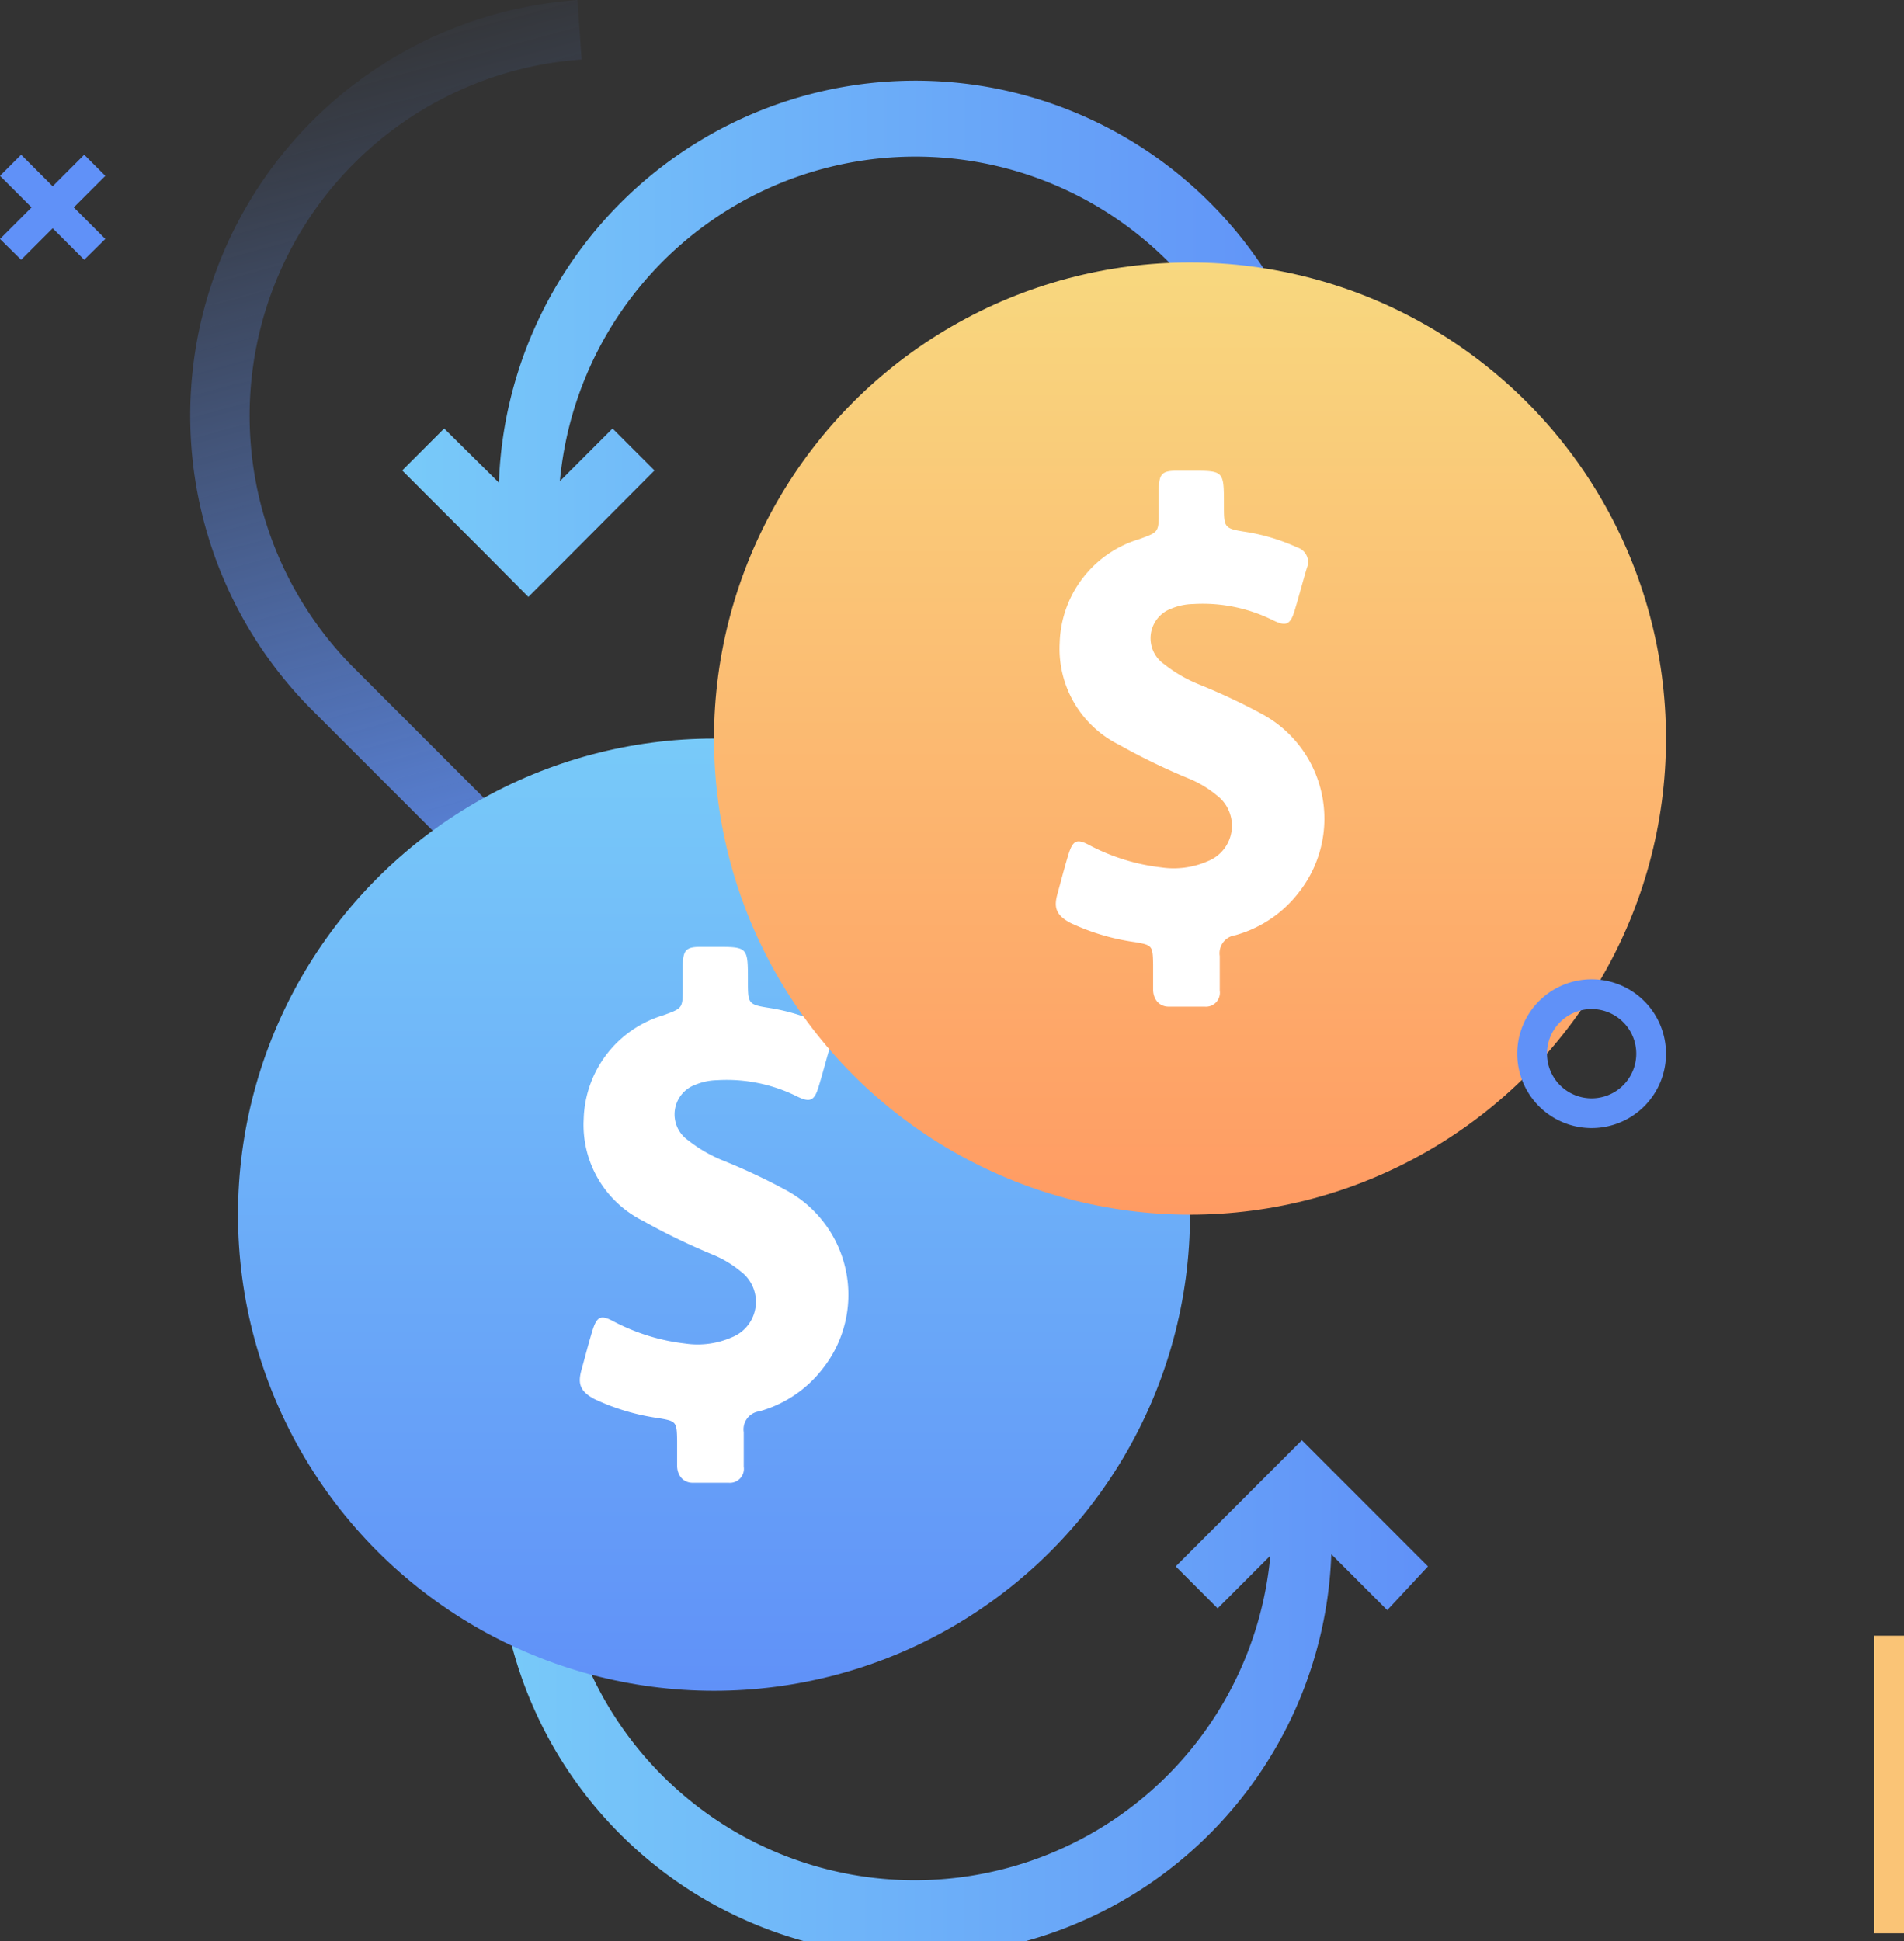<svg xmlns="http://www.w3.org/2000/svg" xmlns:xlink="http://www.w3.org/1999/xlink" viewBox="0 0 64 65.23"><rect x="0" y="0" width="64" height="65.23" fill="#333333" stroke="none"/><defs><linearGradient id="Безымянный_градиент_51" x1="16.76" y1="56.81" x2="48" y2="56.81" gradientUnits="userSpaceOnUse"><stop offset="0" stop-color="#78caf9"/><stop offset="1" stop-color="#6091f8"/></linearGradient><linearGradient id="Безымянный_градиент_51-2" x1="13.52" y1="11.64" x2="44.76" y2="11.64" xlink:href="#Безымянный_градиент_51"/><linearGradient id="Безымянный_градиент_35" x1="19.69" y1="33.05" x2="10.85" y2="0.05" gradientUnits="userSpaceOnUse"><stop offset="0" stop-color="#6091f8"/><stop offset="0.2" stop-color="#6091f8" stop-opacity="0.78"/><stop offset="0.59" stop-color="#6091f8" stop-opacity="0.37"/><stop offset="0.87" stop-color="#6091f8" stop-opacity="0.1"/><stop offset="1" stop-color="#6091f8" stop-opacity="0"/></linearGradient><linearGradient id="Безымянный_градиент_51-3" x1="24" y1="24.82" x2="24" y2="56.82" xlink:href="#Безымянный_градиент_51"/><linearGradient id="Безымянный_градиент_37" x1="40" y1="8.82" x2="40" y2="40.82" gradientUnits="userSpaceOnUse"><stop offset="0" stop-color="#f8d87f"/><stop offset="1" stop-color="#ff9b63"/></linearGradient></defs><title>icon4</title><g id="Слой_2" data-name="Слой 2"><g id="Слой_1-2" data-name="Слой 1"><polygon points="3.54 8.03 2.48 6.97 3.54 5.91 2.83 5.2 1.77 6.26 0.71 5.2 0 5.91 1.06 6.97 0 8.03 0.71 8.73 1.77 7.67 2.83 8.73 3.54 8.03" style="fill:#6091f8"/><path d="M48,52.64l-2.83-2.83h0L43.76,48.4h0l-1.41,1.41h0l-2.83,2.83,1.41,1.41,1.77-1.77a12,12,0,0,1-23.95-1.05h-2a14,14,0,0,0,28,1l1.88,1.88Z" style="fill:url(#Безымянный_градиент_51)"/><path d="M17.76,20.06h0l1.41-1.41h0L22,15.81,20.59,14.4l-1.77,1.77a12,12,0,0,1,23.95,1.05h2a14,14,0,0,0-28-1L14.93,14.4l-1.41,1.41,2.83,2.83h0Z" style="fill:url(#Безымянный_градиент_51-2)"/><path d="M29.1,42.47,10.48,23.85A14,14,0,0,1,19.41,0l.14,2a12,12,0,0,0-7.66,20.44L30.51,41.06Z" style="fill:url(#Безымянный_градиент_35)"/><circle cx="24" cy="40.82" r="16" style="fill:url(#Безымянный_градиент_51-3)"/><g id="Shape_1" data-name="Shape 1"><path d="M26.43,40a20.71,20.71,0,0,0-2.13-1,4.75,4.75,0,0,1-1.17-.68,1.06,1.06,0,0,1,.25-1.87,2,2,0,0,1,.72-.15,5.3,5.3,0,0,1,2.7.55c.43.21.57.14.71-.31s.28-1,.42-1.46a.51.51,0,0,0-.32-.68,6.7,6.7,0,0,0-1.7-.52c-.77-.12-.77-.13-.77-.93,0-1.13,0-1.13-1.1-1.13h-.48c-.51,0-.6.11-.61.64,0,.24,0,.48,0,.72,0,.71,0,.7-.66.94a3.75,3.75,0,0,0-2.67,3.49,3.6,3.6,0,0,0,2,3.42A21.37,21.37,0,0,0,24,42.18a3.62,3.62,0,0,1,.89.54,1.28,1.28,0,0,1-.29,2.22,2.86,2.86,0,0,1-1.57.21,6.87,6.87,0,0,1-2.4-.74c-.44-.24-.57-.17-.72.32s-.24.86-.36,1.29-.1.72.44,1a7.48,7.48,0,0,0,2.16.64c.58.1.6.12.61.75,0,.28,0,.57,0,.85s.17.57.53.57h1.21a.47.47,0,0,0,.5-.54c0-.39,0-.78,0-1.16a.61.61,0,0,1,.52-.7A4.06,4.06,0,0,0,27.65,46,4,4,0,0,0,26.43,40Z" style="fill:#fff;fill-rule:evenodd"/></g><circle cx="40" cy="24.82" r="16" style="fill:url(#Безымянный_градиент_37)"/><g id="Shape_1-2" data-name="Shape 1"><path d="M42.43,24a20.71,20.71,0,0,0-2.13-1,4.75,4.75,0,0,1-1.17-.68,1.06,1.06,0,0,1,.25-1.87,2,2,0,0,1,.72-.15,5.3,5.3,0,0,1,2.7.55c.43.21.57.14.71-.31s.28-1,.42-1.46a.51.51,0,0,0-.32-.68,6.7,6.7,0,0,0-1.7-.52c-.77-.12-.77-.13-.77-.93,0-1.13,0-1.13-1.1-1.13h-.48c-.51,0-.6.11-.61.64,0,.24,0,.48,0,.72,0,.71,0,.7-.66.94a3.75,3.75,0,0,0-2.67,3.49,3.6,3.6,0,0,0,2,3.42A21.37,21.37,0,0,0,40,26.18a3.62,3.62,0,0,1,.89.54,1.28,1.28,0,0,1-.29,2.22,2.86,2.86,0,0,1-1.57.21,6.87,6.87,0,0,1-2.4-.74c-.44-.24-.57-.17-.72.32s-.24.86-.36,1.29-.1.72.44,1a7.48,7.48,0,0,0,2.16.64c.58.1.6.12.61.75,0,.28,0,.57,0,.85s.17.57.53.57h1.21a.47.47,0,0,0,.5-.54c0-.39,0-.78,0-1.16a.61.61,0,0,1,.52-.7A4.06,4.06,0,0,0,43.65,30,4,4,0,0,0,42.43,24Z" style="fill:#fff;fill-rule:evenodd"/></g><rect x="63" y="54.97" width="1" height="10" style="fill:#fac476"/><path d="M53.5,37.91a2.5,2.5,0,1,1,2.5-2.5A2.5,2.5,0,0,1,53.5,37.91Zm0-4a1.5,1.5,0,1,0,1.5,1.5A1.5,1.5,0,0,0,53.5,33.91Z" style="fill:#6091f8"/></g></g></svg>